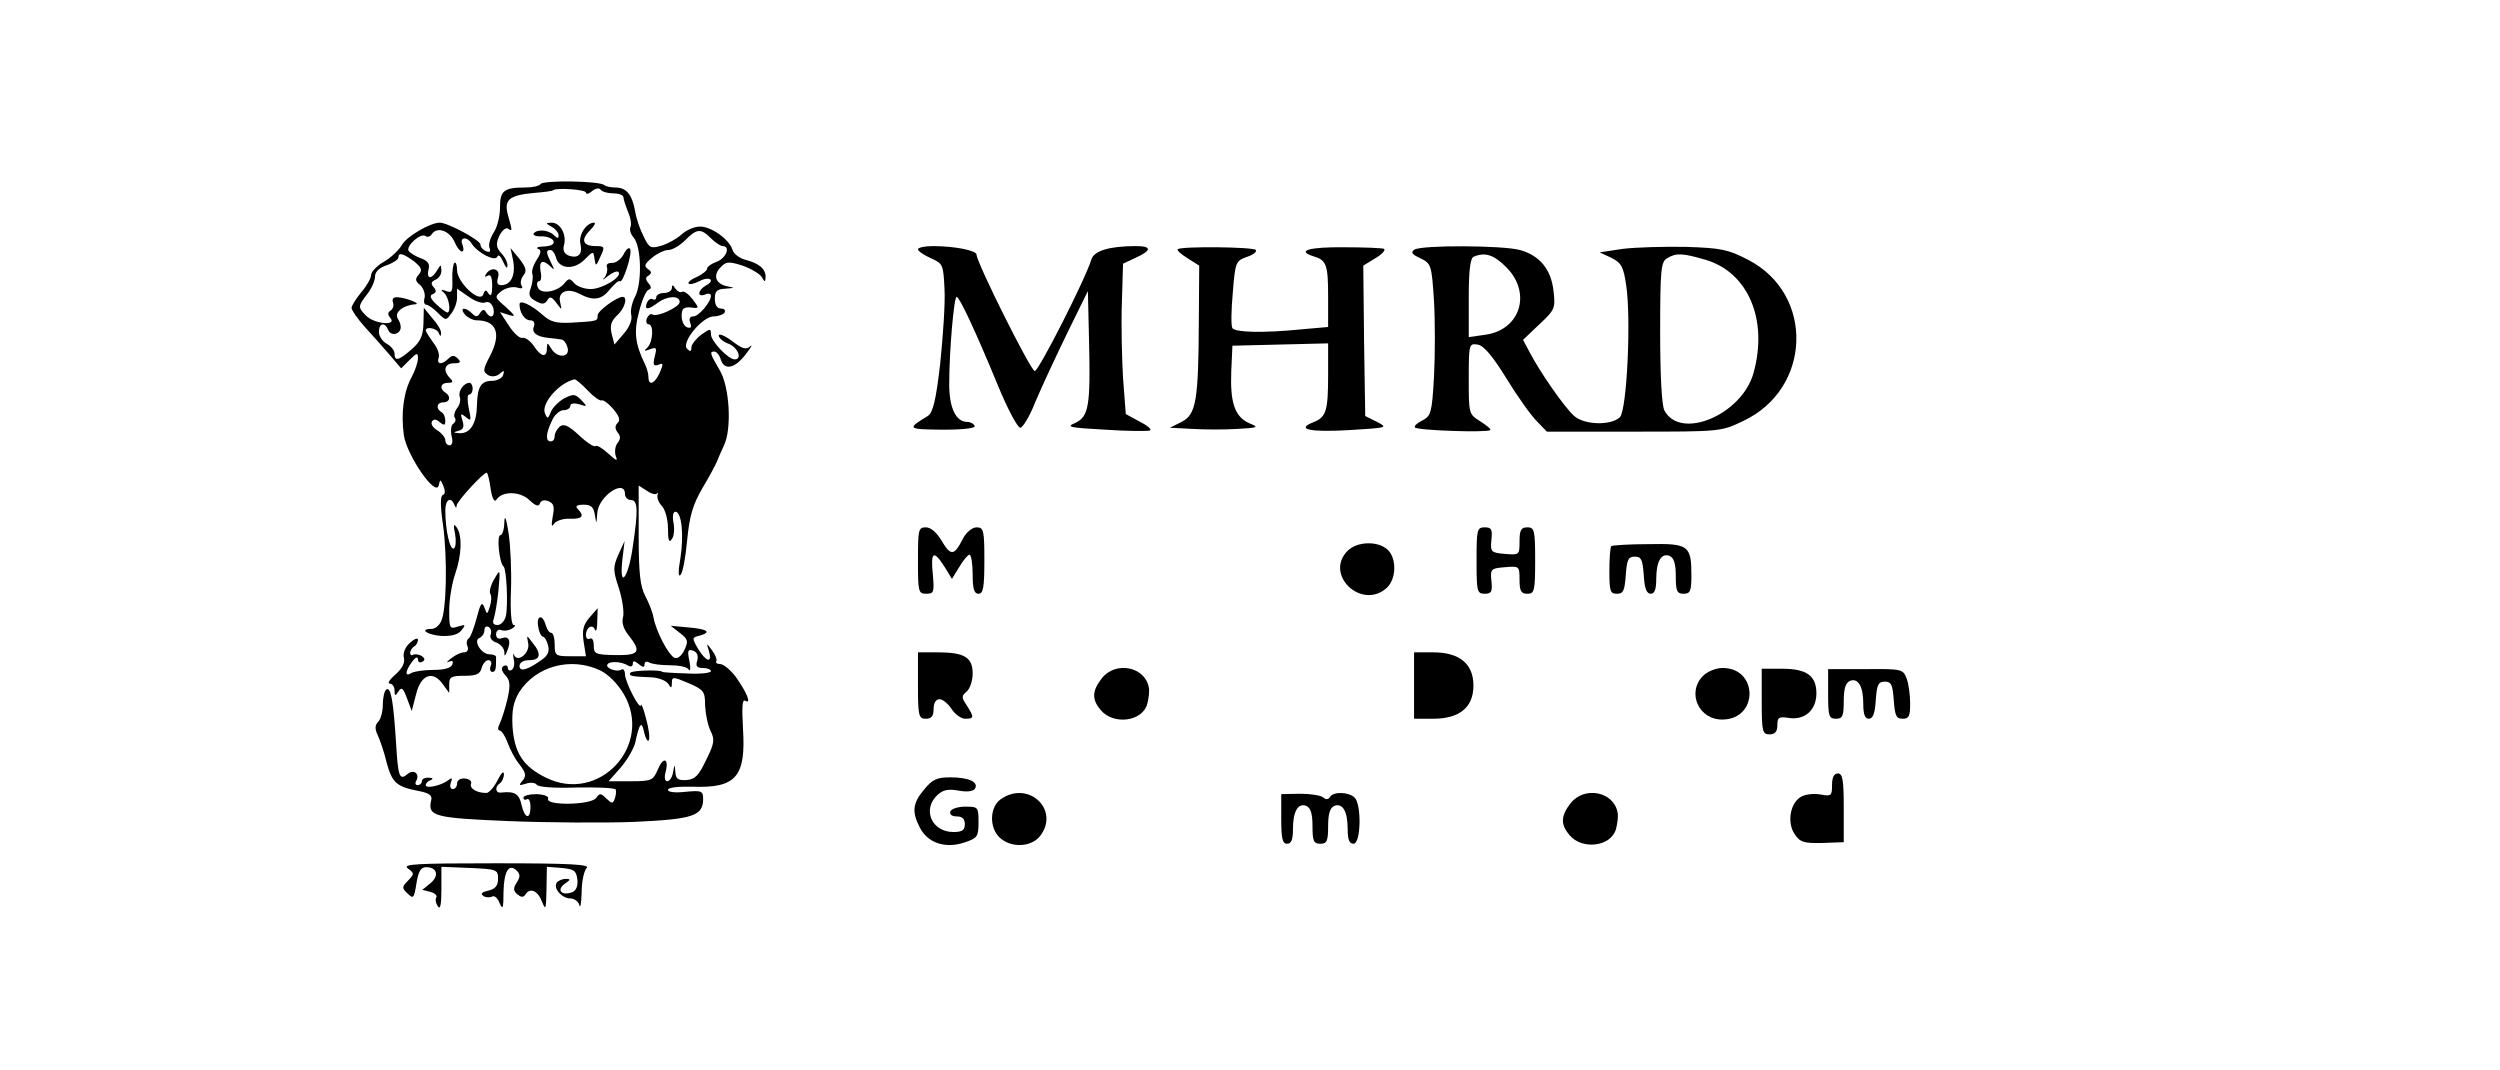 <?xml version="1.0" standalone="no"?>
<!DOCTYPE svg PUBLIC "-//W3C//DTD SVG 20010904//EN"
 "http://www.w3.org/TR/2001/REC-SVG-20010904/DTD/svg10.dtd">
<svg version="1.0" xmlns="http://www.w3.org/2000/svg"
 width="640pt" height="274pt" viewBox="0 0 640 274"
 preserveAspectRatio="xMidYMid meet">
<g transform="translate(0,274) scale(0.1,-0.1)"
fill="#000000" stroke="none">
<path d="M1384 2269 c-3 -5 -20 -9 -39 -9 -55 0 -65 -8 -65 -51 0 -22 -7 -51
-16 -64 -9 -14 -14 -31 -11 -39 4 -10 1 -13 -9 -9 -7 3 -14 10 -14 17 0 11
-84 56 -104 56 -25 0 -86 -36 -97 -57 -7 -12 -27 -32 -46 -43 -18 -10 -33 -26
-33 -34 0 -8 -11 -28 -25 -44 -14 -17 -25 -35 -25 -40 0 -6 15 -28 34 -49 19
-21 48 -53 64 -72 l29 -34 21 21 c19 19 22 20 22 5 0 -10 -7 -31 -16 -48 -21
-38 -28 -94 -20 -150 8 -51 81 -158 89 -128 4 17 4 17 12 -1 5 -12 5 -21 -1
-23 -7 -2 -7 -28 0 -76 12 -87 9 -222 -5 -248 -5 -11 -16 -19 -24 -19 -33 0
-12 -15 24 -18 26 -1 43 3 52 14 12 15 11 16 -9 10 -21 -7 -22 -5 -22 42 0 27
7 69 15 92 17 49 19 99 4 120 -8 11 -9 7 -4 -17 3 -17 2 -34 -3 -37 -10 -6
-22 47 -22 97 0 28 14 37 23 15 4 -9 6 -9 6 -2 1 11 68 84 77 84 2 0 7 -18 10
-41 4 -26 10 -36 15 -28 14 22 60 22 84 -1 16 -15 24 -18 27 -9 3 8 11 10 22
6 14 -6 16 -14 11 -39 -4 -23 -3 -29 3 -19 6 8 24 14 41 13 32 -1 38 7 20 25
-7 7 -3 11 15 11 19 0 26 -6 29 -27 4 -24 4 -23 6 5 2 43 71 90 71 49 0 -8 7
-15 15 -15 18 0 19 -26 5 -119 -11 -80 -35 -112 -27 -36 l6 50 -16 -35 c-14
-32 -14 -40 2 -88 9 -29 13 -61 10 -72 -4 -13 1 -30 14 -46 34 -43 28 -52 -34
-51 -51 1 -55 3 -55 25 0 13 -4 20 -10 17 -5 -3 -10 1 -10 9 0 20 17 30 23 14
3 -7 6 2 6 21 l1 34 -21 -24 c-16 -19 -19 -32 -15 -61 l6 -38 -40 0 c-38 0
-40 2 -40 30 0 17 -4 30 -9 30 -5 0 -11 9 -14 20 -8 29 -25 25 -19 -5 2 -14 8
-25 12 -25 4 0 10 -10 13 -22 4 -15 0 -26 -16 -37 -36 -26 -57 -32 -57 -16 0
9 10 15 25 15 29 0 32 16 8 45 -15 20 -15 20 -11 -1 6 -24 -26 -52 -36 -31 -3
7 -3 2 -1 -10 3 -12 1 -24 -5 -28 -5 -3 -10 -1 -10 5 0 6 -5 8 -11 5 -7 -5 -5
-13 5 -24 12 -13 13 -25 5 -61 -6 -25 -15 -53 -20 -63 -5 -10 -5 -17 0 -17 5
0 14 -14 20 -30 6 -17 19 -43 31 -57 16 -21 18 -29 8 -41 -11 -13 -10 -14 9
-8 12 4 24 2 27 -3 4 -6 46 -9 102 -7 52 1 97 -1 100 -5 2 -4 1 -14 -2 -23 -5
-14 -7 -14 -22 0 -14 14 -17 14 -26 1 -14 -18 -129 -20 -123 -2 3 6 -9 11 -29
12 -19 0 -34 -4 -34 -9 0 -5 4 -7 9 -4 5 3 9 -6 9 -19 0 -35 -15 -31 -23 5 -6
28 -18 35 -52 31 -15 -2 -17 15 -3 24 5 3 10 14 10 23 0 10 -7 3 -16 -15 -9
-18 -22 -33 -29 -33 -25 0 -44 12 -39 24 2 6 -4 12 -16 13 -11 1 -20 -4 -20
-13 0 -8 -5 -14 -11 -14 -6 0 -8 7 -5 16 5 13 3 14 -6 7 -18 -14 -58 -23 -58
-13 0 5 6 11 13 13 7 3 5 6 -5 6 -10 1 -18 -3 -18 -9 0 -5 -5 -10 -11 -10 -5
0 -7 5 -4 10 11 18 -5 32 -21 19 -21 -18 -25 -9 -30 78 -7 108 -13 145 -25
138 -5 -4 -9 -21 -9 -39 0 -17 -5 -37 -12 -44 -8 -8 -9 -18 -1 -34 6 -13 17
-45 23 -71 14 -51 25 -61 82 -72 26 -5 35 -11 32 -23 -10 -42 7 -46 198 -54
101 -4 246 -5 323 -2 149 7 175 15 175 59 0 20 -4 22 -45 18 -26 -3 -45 -1
-45 5 0 6 26 9 63 8 111 -4 137 25 129 149 -3 56 -2 76 6 71 17 -10 3 23 -25
62 -13 17 -31 32 -39 32 -8 0 -13 3 -10 8 2 4 -3 16 -11 27 -15 20 -15 20 -8
-2 9 -32 -7 -28 -28 6 -16 28 -16 29 5 34 31 9 18 17 -32 21 l-43 4 23 -18
c21 -16 23 -21 12 -44 -7 -15 -17 -23 -25 -20 -15 6 -47 66 -54 103 -2 13 -12
38 -21 55 -13 25 -17 57 -17 157 l0 126 22 -14 c11 -8 23 -10 25 -6 3 4 3 2 1
-5 -1 -8 4 -20 12 -28 8 -9 15 -34 15 -57 0 -31 3 -38 10 -27 6 8 7 27 4 43
-3 15 -1 27 5 27 16 0 22 -60 13 -118 -6 -34 -6 -50 0 -44 6 6 13 45 17 88 6
62 14 91 39 134 18 30 35 62 38 70 3 8 11 26 17 39 21 42 15 152 -11 194 -25
43 -26 47 -13 47 5 0 13 -9 16 -20 9 -29 36 -24 64 13 14 18 19 27 11 20 -10
-9 -20 -6 -46 14 -19 14 -34 20 -34 14 0 -6 11 -16 25 -21 24 -9 36 -40 16
-40 -17 0 -61 47 -61 64 0 16 -2 15 -25 -1 -13 -10 -25 -25 -25 -32 0 -11 -3
-12 -11 -4 -16 16 39 83 68 83 12 0 25 5 28 10 3 6 -1 10 -9 10 -10 0 -16 9
-16 25 0 20 5 25 28 26 24 2 24 2 4 6 -30 6 -38 28 -17 49 14 15 21 15 56 4
22 -8 44 -21 49 -29 8 -14 9 -14 10 0 0 21 -17 35 -52 44 -15 4 -30 15 -33 26
-9 27 -54 59 -83 59 -14 0 -35 -9 -47 -20 -12 -11 -35 -24 -52 -29 -27 -8 -31
-6 -45 23 -9 17 -19 46 -22 65 -8 43 -22 61 -51 61 -12 0 -24 3 -28 6 -10 11
-156 13 -163 3z m116 -22 c0 -5 7 -4 16 4 9 7 18 9 22 3 4 -5 18 -9 32 -9 14
0 25 -4 26 -10 0 -5 6 -23 12 -38 7 -16 9 -33 6 -38 -3 -6 0 -18 8 -27 20 -23
22 -116 4 -151 -8 -15 -13 -37 -10 -47 3 -12 -4 -31 -19 -48 l-24 -28 -7 27
c-5 21 -2 32 13 47 20 17 29 48 15 48 -15 0 -64 -36 -64 -47 0 -15 1 -15 -66
-19 -41 -2 -55 2 -75 20 -28 25 -59 40 -59 27 0 -21 13 -41 27 -41 9 0 13 -6
10 -15 -7 -16 6 -27 37 -30 11 -1 26 -3 32 -4 7 0 14 -10 17 -21 7 -26 -27
-28 -42 -2 -10 16 -10 16 -11 0 0 -25 -15 -22 -34 7 -9 13 -22 22 -29 20 -6
-2 -22 12 -34 31 l-23 35 22 -7 c19 -6 18 -3 -7 20 -29 25 -30 26 -11 41 11 8
29 12 39 9 13 -4 17 -2 12 5 -4 7 -1 18 5 26 9 11 7 20 -10 42 l-23 28 7 -34
c6 -36 -6 -61 -31 -61 -10 0 -12 6 -8 20 7 22 -18 29 -31 8 -4 -7 -3 -8 4 -4
8 5 12 -3 12 -26 0 -22 -3 -28 -9 -20 -7 11 -9 11 -14 -2 -9 -23 -67 31 -67
63 0 13 -3 21 -7 18 -3 -4 -6 -23 -5 -43 1 -30 -1 -35 -16 -29 -14 5 -15 4 -4
-6 12 -13 17 -49 7 -49 -3 0 -16 10 -28 21 -16 15 -18 23 -9 26 9 4 10 9 2 18
-8 9 -6 14 5 19 8 3 15 13 15 23 -1 17 -1 17 -11 1 -14 -24 -28 -23 -22 2 4
14 -1 22 -20 29 -14 5 -28 14 -31 19 -7 12 30 46 43 38 5 -4 12 -2 16 4 13 21
46 10 59 -20 12 -29 30 -33 19 -4 -6 17 13 19 24 1 15 -24 61 -48 66 -34 3 7
9 1 15 -13 6 -14 11 -19 11 -11 1 8 -6 23 -16 33 -13 15 -14 23 -5 44 7 14 17
22 22 19 12 -8 12 -7 1 32 -12 41 1 53 65 59 26 2 49 5 50 7 7 7 84 2 84 -6z
m320 -117 c11 -11 25 -20 30 -20 21 0 9 -31 -15 -40 -14 -5 -25 -13 -25 -18 0
-5 -12 -14 -26 -21 -15 -6 -24 -14 -21 -17 3 -3 15 0 27 6 26 14 43 3 17 -11
-21 -12 -23 -31 -2 -23 8 4 15 2 15 -3 0 -16 -31 -53 -45 -53 -9 0 -12 -6 -8
-16 4 -12 2 -15 -8 -12 -8 3 -14 16 -14 29 0 19 5 23 23 22 22 -3 23 -3 5 21
-10 13 -22 22 -27 19 -4 -3 -12 1 -17 8 -6 10 -9 11 -9 2 0 -7 -9 -13 -20 -13
-11 0 -20 -5 -20 -11 0 -5 -4 -8 -9 -5 -5 3 -11 -1 -15 -9 -7 -19 3 -19 28 0
24 18 56 19 56 2 0 -13 -58 -40 -70 -32 -5 3 -10 -2 -14 -10 -3 -8 -1 -15 4
-15 14 0 12 -44 -2 -59 -11 -10 -9 -11 6 -5 17 6 18 4 12 -19 -5 -21 -3 -25 9
-21 13 6 14 3 4 -20 -13 -29 -29 -35 -29 -11 0 8 -4 23 -9 33 -25 51 -29 83
-15 134 7 29 18 54 24 56 8 3 8 8 0 17 -8 10 -8 15 1 20 8 6 7 10 -2 16 -11 8
-9 13 10 29 13 11 32 20 42 20 10 0 29 11 43 25 30 30 40 31 66 5z m-760 -59
c19 -16 22 -22 12 -34 -10 -11 -9 -17 4 -27 8 -8 13 -22 11 -32 -3 -10 -1 -18
4 -18 5 0 18 -9 30 -21 20 -20 21 -20 34 -2 8 10 15 28 15 41 l0 23 29 -20
c16 -12 36 -19 44 -15 9 3 16 -3 20 -15 5 -22 -7 -29 -19 -10 -4 8 -9 7 -15
-2 -6 -11 -11 -11 -21 -1 -17 17 -33 15 -18 -3 7 -8 21 -15 30 -15 51 0 64
-34 35 -90 -19 -37 -20 -41 -4 -51 8 -4 20 -3 28 4 11 10 13 9 9 -3 -2 -8 -16
-15 -29 -15 -28 0 -37 -16 -38 -63 -1 -46 -17 -72 -44 -71 -17 1 -18 2 -4 6
13 3 16 10 11 26 -6 19 -5 20 9 9 13 -11 14 -9 7 23 -4 20 -4 35 1 35 5 0 9 7
9 15 0 8 -4 15 -8 15 -15 0 -30 -22 -25 -36 3 -8 0 -21 -7 -29 -6 -8 -9 -19
-6 -24 4 -5 2 -12 -4 -16 -5 -3 -7 -17 -4 -31 4 -14 2 -24 -5 -24 -6 0 -11 6
-11 13 0 7 -9 18 -20 25 -12 7 -18 17 -14 23 4 7 11 6 20 -2 11 -9 14 -8 14 4
0 9 -4 19 -10 22 -15 9 -12 25 5 25 17 0 20 16 5 25 -16 10 -12 25 7 25 13 0
14 3 5 12 -19 19 -14 38 10 38 17 0 19 3 10 12 -9 9 -15 9 -24 0 -17 -17 -31
-15 -25 2 3 8 -3 26 -14 39 -10 14 -19 28 -19 31 0 11 28 6 33 -6 4 -10 6 -10
6 -1 1 7 -9 24 -22 38 l-22 27 -1 -41 c-1 -31 -8 -46 -30 -65 -33 -29 -44 -32
-44 -11 0 8 -9 19 -20 25 -11 6 -20 20 -20 30 0 23 15 27 24 5 3 -8 12 -12 20
-9 14 5 16 20 4 39 -9 15 14 34 45 36 17 1 -24 17 -45 18 -11 1 -15 -4 -12
-13 3 -8 0 -17 -6 -21 -8 -5 -8 -10 0 -20 16 -20 -43 -14 -63 7 -21 21 -21 24
3 55 11 14 20 34 20 45 0 12 11 23 30 29 17 6 30 15 30 20 0 14 12 10 40 -10z
m445 -331 c15 -16 31 -27 35 -25 4 2 17 -7 29 -21 16 -19 20 -29 12 -37 -7 -7
-7 -14 0 -24 8 -9 8 -17 0 -27 -6 -7 -8 -22 -5 -32 6 -16 3 -15 -19 5 -15 14
-29 22 -33 19 -3 -3 -22 9 -42 28 -27 25 -39 30 -49 22 -7 -6 -13 -17 -13 -24
0 -8 -4 -14 -10 -14 -14 0 -13 20 3 53 6 15 20 27 30 27 9 0 17 5 17 11 0 6 9
8 23 4 21 -7 21 -6 5 11 -16 16 -20 16 -44 4 -14 -8 -30 -24 -34 -35 -7 -18
-9 -18 -15 -3 -10 25 36 78 76 87 3 0 18 -12 34 -29z m280 -691 c-5 -14 -1
-19 14 -19 12 0 21 -4 21 -8 0 -5 -28 -8 -62 -6 -35 1 -63 3 -63 4 0 6 -77 4
-81 -2 -5 -8 0 -10 54 -12 19 -1 38 -9 43 -17 7 -12 9 -11 9 3 0 16 3 16 43
-1 39 -17 42 -21 42 -57 1 -21 7 -51 14 -65 11 -22 10 -32 -11 -74 -19 -40
-28 -50 -51 -52 -21 -1 -27 3 -28 20 -2 22 -2 22 -6 0 -2 -13 -9 -23 -15 -23
-6 0 -8 10 -4 24 9 35 -6 40 -20 6 -12 -28 -16 -30 -70 -30 l-56 0 31 35 c17
20 33 48 37 63 11 52 17 58 23 27 4 -16 9 -25 12 -20 3 6 0 30 -7 55 -6 25
-13 41 -13 35 -3 -15 -40 58 -41 78 0 10 -4 16 -9 13 -12 -8 -42 4 -36 13 5 9
36 8 53 -3 7 -4 12 -2 12 5 0 8 4 8 15 -1 11 -9 15 -9 15 -1 0 7 5 9 12 5 7
-4 30 -7 52 -7 23 0 45 -4 49 -11 5 -6 5 4 2 21 -6 28 -4 32 10 27 10 -4 13
-13 10 -25z m-249 -25 c21 -10 45 -34 61 -61 76 -131 -63 -281 -199 -214 -59
29 -81 63 -86 131 -2 42 2 62 17 88 43 67 132 91 207 56z"/>
<path d="M1413 2159 c9 -5 17 -15 17 -21 0 -9 -3 -9 -12 0 -14 14 -44 16 -52
4 -2 -4 7 -8 21 -7 14 0 28 -6 30 -12 3 -8 -6 -13 -24 -14 -15 0 -22 -3 -16
-6 9 -3 9 -10 -3 -28 -9 -14 -14 -30 -11 -37 2 -7 0 -23 -4 -35 -7 -18 -4 -25
13 -34 16 -9 22 -8 29 2 6 11 11 10 23 -6 15 -20 15 -20 10 1 -7 27 19 38 49
22 36 -19 57 -16 78 11 12 14 23 24 26 21 7 -7 33 72 26 83 -3 5 -11 -2 -17
-15 -7 -12 -20 -22 -30 -21 -10 0 -15 -4 -12 -12 2 -7 -1 -19 -7 -26 -7 -7 -3
-6 9 4 11 9 23 14 27 11 12 -12 -41 -44 -71 -44 -16 0 -35 7 -42 15 -11 13
-14 13 -24 1 -17 -23 -62 -31 -69 -12 -4 9 -2 16 3 16 5 0 7 11 4 25 -5 27 5
32 25 13 11 -11 11 -9 2 9 -13 26 -14 33 -2 33 5 0 11 -8 14 -18 7 -31 46 -34
73 -7 23 23 23 23 26 2 3 -20 4 -19 15 6 12 25 11 27 -12 27 -33 0 -39 16 -15
40 11 11 16 20 11 20 -20 0 -41 -32 -35 -55 6 -26 -6 -38 -31 -29 -11 5 -15
14 -11 27 7 27 -10 57 -32 57 -16 -1 -16 -1 1 -11z"/>
<path d="M2350 2102 c0 -5 15 -15 33 -23 31 -14 32 -16 35 -80 2 -36 -4 -121
-11 -189 -11 -96 -19 -127 -32 -135 -54 -33 -53 -34 38 -35 56 0 86 4 82 10
-3 6 -12 10 -19 10 -29 0 -46 36 -46 96 0 85 12 224 19 224 7 0 46 -82 107
-230 24 -58 49 -105 56 -105 6 0 24 29 38 65 15 36 52 115 81 175 l54 110 3
-130 c4 -165 -1 -192 -36 -208 -24 -10 -14 -12 78 -17 58 -4 109 -4 114 -2 5
3 -7 13 -27 23 l-35 19 -7 92 c-3 51 -5 138 -3 193 l3 100 32 15 c42 19 42 30
1 30 -68 0 -107 -12 -114 -34 -15 -50 -135 -286 -145 -286 -10 0 -149 278
-149 298 0 11 -57 22 -112 22 -21 0 -38 -4 -38 -8z"/>
<path d="M3015 2102 c-3 -3 9 -13 25 -23 l30 -19 -1 -142 c-1 -205 -7 -239
-44 -258 l-30 -15 58 -3 c31 -2 83 -2 115 0 54 3 56 4 29 15 -36 17 -48 52
-45 132 l3 66 123 3 122 3 0 -80 c0 -94 -5 -109 -38 -122 -46 -18 -8 -26 93
-20 97 6 99 6 70 21 l-30 15 -3 193 -2 192 31 19 c17 10 27 21 22 24 -4 2 -50
4 -101 4 -91 1 -124 -9 -80 -23 34 -10 38 -21 38 -105 l0 -76 -67 -6 c-100
-10 -171 -8 -178 3 -4 6 -3 47 1 91 6 78 8 81 35 91 16 5 27 13 24 18 -5 8
-191 10 -200 2z"/>
<path d="M3621 2101 c-10 -7 -7 -12 15 -22 28 -14 29 -17 35 -109 3 -52 3
-140 0 -195 -5 -91 -8 -100 -29 -111 -13 -6 -22 -14 -20 -18 3 -8 186 -14 193
-7 3 2 -9 12 -25 22 -30 19 -30 19 -30 110 0 88 1 90 22 87 16 -2 38 -28 74
-86 28 -46 63 -95 78 -110 l26 -27 223 0 c220 0 223 0 279 27 176 82 184 325
13 413 -52 27 -70 30 -159 33 -56 1 -128 -1 -161 -5 l-60 -9 30 -14 c26 -13
31 -23 38 -70 13 -85 2 -319 -16 -338 -23 -22 -91 -20 -117 3 -25 22 -88 113
-114 163 l-17 32 42 40 c40 37 41 42 36 85 -6 55 -35 91 -86 105 -44 12 -251
13 -270 1z m235 -45 c66 -66 36 -161 -54 -173 l-42 -6 0 101 c0 71 4 102 13
105 29 12 51 5 83 -27z m510 19 c109 -32 161 -153 123 -290 -30 -107 -187
-173 -228 -96 -7 12 -11 92 -11 200 0 161 2 181 18 190 23 14 40 13 98 -4z"/>
<path d="M1291 1403 c0 -18 -5 -33 -10 -33 -10 0 -3 -71 8 -80 8 -7 12 -100 6
-127 -3 -13 -13 -23 -21 -23 -11 0 -14 5 -10 16 3 9 9 41 12 72 5 56 5 57 -11
29 -9 -15 -13 -32 -10 -37 4 -6 3 -20 -1 -33 -7 -21 -7 -21 -14 -2 -6 16 -10
11 -20 -28 -7 -26 -16 -50 -21 -52 -4 -3 -6 -12 -2 -20 3 -9 -1 -15 -9 -15 -8
0 -23 -7 -34 -16 -10 -8 -13 -12 -5 -8 9 4 12 2 9 -7 -3 -9 -20 -14 -49 -14
-24 0 -50 -4 -56 -8 -17 -11 -16 5 2 29 9 12 14 14 15 6 0 -7 5 -10 11 -6 8 4
7 9 -2 15 -7 4 -17 5 -21 3 -4 -3 -8 -1 -8 5 0 5 5 13 10 16 6 3 10 11 10 17
0 6 -9 3 -21 -8 -12 -11 -18 -26 -15 -38 3 -13 -4 -27 -22 -43 -15 -13 -21
-23 -14 -23 6 0 12 -8 12 -17 0 -15 2 -16 10 -3 8 12 12 9 22 -18 l12 -32 11
42 c12 51 43 63 69 26 l16 -22 0 22 c0 19 5 22 39 22 30 0 40 4 44 20 3 11 11
20 17 20 7 0 10 -7 6 -15 -3 -8 -1 -15 4 -15 9 0 10 6 10 38 0 4 -8 7 -17 7
-21 0 -43 36 -25 42 6 3 12 11 12 19 0 9 5 12 11 9 6 -4 8 -13 5 -20 -3 -8 4
-17 15 -20 10 -4 19 -14 20 -23 0 -14 2 -13 8 3 10 25 4 38 -15 31 -8 -3 -14
1 -14 10 0 9 6 14 13 11 8 -3 20 -1 28 4 8 5 10 9 4 9 -6 0 -9 34 -7 87 2 49
-1 115 -6 148 -6 39 -10 49 -11 28z"/>
<path d="M2350 1305 c0 -80 1 -85 21 -85 20 0 21 4 17 50 -6 58 2 63 30 19
l19 -31 19 31 c10 17 22 31 26 31 4 0 8 -22 8 -50 0 -38 4 -50 15 -50 12 0 15
16 15 85 0 78 -2 85 -20 85 -11 0 -26 -12 -35 -29 -22 -44 -31 -45 -54 -6 -13
22 -28 35 -41 35 -19 0 -20 -6 -20 -85z"/>
<path d="M3780 1305 c0 -79 1 -85 21 -85 17 0 20 5 17 33 -3 31 -1 32 35 35
36 3 37 3 37 -32 0 -29 4 -36 20 -36 18 0 20 7 20 85 0 78 -2 85 -20 85 -16 0
-20 -7 -20 -36 0 -35 -1 -35 -37 -32 -36 3 -38 5 -35 36 3 27 0 32 -17 32 -20
0 -21 -6 -21 -85z"/>
<path d="M3450 1330 c-61 -61 36 -153 100 -95 25 23 26 76 2 98 -25 23 -78 21
-102 -3z"/>
<path d="M4125 1342 c-3 -3 -5 -32 -5 -64 0 -51 2 -58 19 -58 17 0 20 8 23 48
3 39 6 47 23 47 17 0 20 -8 23 -47 2 -34 7 -48 18 -48 10 0 14 12 14 38 0 45
13 67 34 59 11 -5 16 -19 16 -52 0 -38 3 -45 20 -45 17 0 20 7 20 46 0 78 -7
83 -110 81 -50 0 -92 -3 -95 -5z"/>
<path d="M2350 985 c0 -78 2 -85 20 -85 15 0 20 7 20 25 0 15 6 25 15 25 8 0
22 -11 31 -25 9 -14 25 -25 35 -25 23 0 23 4 4 34 -14 21 -14 24 0 36 8 7 15
27 15 46 0 41 -21 54 -89 54 l-51 0 0 -85z"/>
<path d="M3620 985 l0 -85 49 0 c67 0 103 29 103 85 0 56 -36 85 -103 85 l-49
0 0 -85z"/>
<path d="M2821 1004 c-26 -33 -26 -55 -3 -82 33 -39 107 -29 119 16 4 15 6 34
4 42 -10 54 -85 68 -120 24z"/>
<path d="M4360 1010 c-43 -43 -11 -114 51 -112 91 2 90 132 -1 132 -17 0 -39
-9 -50 -20z"/>
<path d="M4510 944 c0 -77 2 -84 20 -84 14 0 20 7 20 23 0 21 4 23 30 19 41
-6 70 21 70 63 0 45 -25 63 -87 63 l-53 0 0 -84z"/>
<path d="M4680 963 c0 -56 2 -63 20 -63 17 0 20 7 20 45 0 33 5 47 16 52 21 8
34 -14 34 -59 0 -26 4 -38 14 -38 11 0 16 14 18 48 3 39 6 47 23 47 17 0 20
-8 23 -47 3 -40 6 -48 23 -48 16 0 19 7 19 39 0 22 -4 51 -9 64 -9 24 -13 25
-105 24 l-96 0 0 -64z"/>
<path d="M4690 730 c0 -27 -2 -29 -29 -24 -16 3 -38 1 -49 -5 -29 -15 -38 -66
-18 -96 14 -21 23 -24 71 -23 l55 2 0 88 c0 72 -3 88 -15 88 -10 0 -15 -10
-15 -30z"/>
<path d="M2366 719 c-30 -35 -32 -58 -11 -98 20 -39 65 -54 113 -38 34 11 37
15 37 52 0 39 -1 40 -34 40 -19 0 -36 -6 -38 -12 -3 -8 4 -13 16 -13 14 0 21
-6 21 -20 0 -15 -7 -20 -29 -20 -56 0 -81 58 -41 95 14 13 28 16 54 11 22 -4
37 -2 42 5 10 17 -16 29 -63 29 -34 0 -46 -5 -67 -31z"/>
<path d="M2562 694 c-29 -20 -30 -74 -2 -99 29 -26 79 -24 102 4 53 67 -29
145 -100 95z"/>
<path d="M3280 643 c0 -49 3 -63 15 -63 11 0 15 11 15 38 0 45 13 67 34 59 11
-5 16 -19 16 -52 0 -38 3 -45 20 -45 17 0 20 7 20 45 0 33 5 47 16 52 21 8 34
-14 34 -59 0 -27 4 -38 15 -38 19 0 21 100 3 118 -15 15 -55 16 -63 2 -4 -7
-11 -8 -18 -1 -7 5 -33 9 -59 9 l-48 -1 0 -64z"/>
<path d="M4021 684 c-26 -33 -26 -55 -3 -82 33 -39 107 -29 119 16 4 15 6 34
4 42 -10 54 -85 68 -120 24z"/>
<path d="M1044 517 c17 -13 17 -14 1 -31 -16 -16 -17 -19 -2 -33 15 -15 17
-13 23 25 5 31 11 42 25 42 28 0 34 -22 11 -41 l-21 -17 20 -5 c12 -3 19 -10
16 -14 -3 -5 -2 -15 4 -23 6 -10 9 4 9 43 l0 58 73 -3 c69 -3 72 -4 72 -28 0
-17 -7 -26 -25 -30 -17 -4 -21 -8 -12 -14 6 -4 17 -4 22 -1 6 3 14 -4 19 -17
8 -19 10 -13 10 29 1 53 14 74 34 54 9 -9 9 -16 0 -30 -10 -15 -9 -22 2 -31 9
-7 15 -8 20 0 11 18 31 11 42 -17 10 -25 11 -22 12 30 l1 58 38 -3 c32 -3 37
-7 40 -29 2 -17 -3 -29 -13 -33 -27 -10 -41 5 -20 21 16 11 17 13 3 13 -9 0
-20 -5 -23 -10 -9 -15 14 -40 35 -40 10 0 21 -8 23 -17 3 -10 5 5 6 32 0 28 6
56 13 63 9 9 -42 12 -232 12 -204 0 -241 -2 -226 -13z"/>
</g>
</svg>
